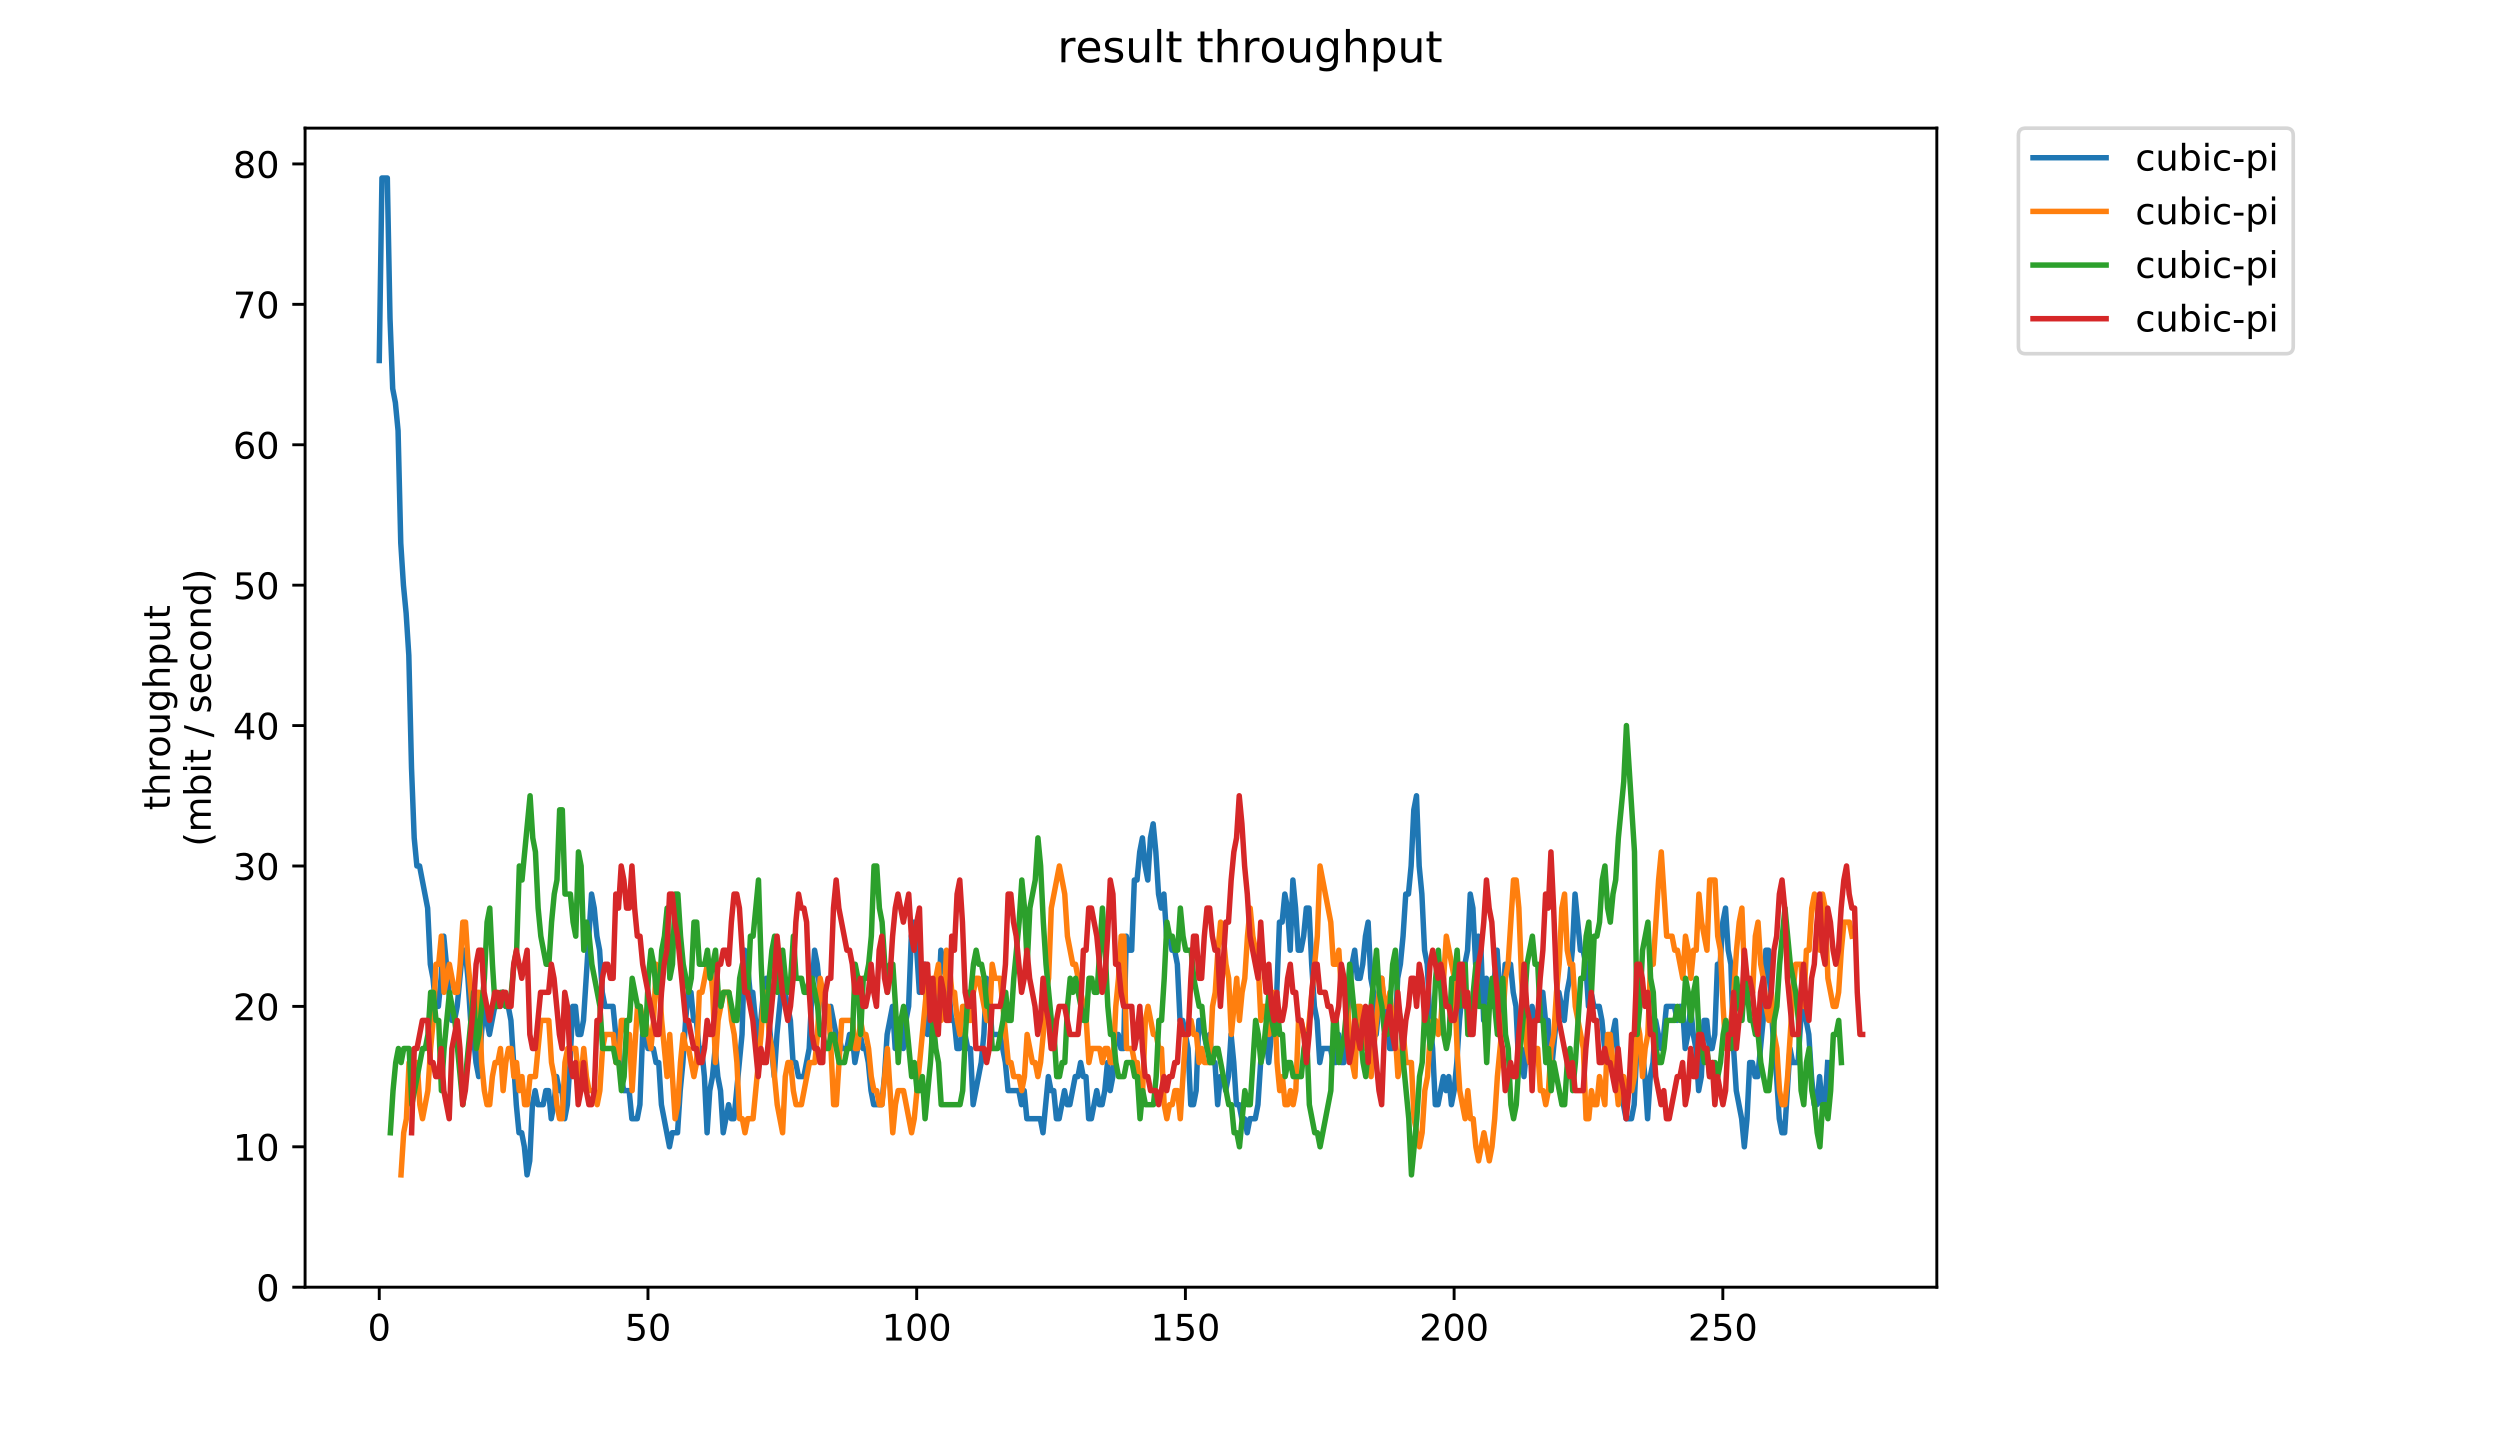 <?xml version="1.0" encoding="utf-8" standalone="no"?>
<!DOCTYPE svg PUBLIC "-//W3C//DTD SVG 1.1//EN"
  "http://www.w3.org/Graphics/SVG/1.1/DTD/svg11.dtd">
<!-- Created with matplotlib (https://matplotlib.org/) -->
<svg height="396pt" version="1.1" viewBox="0 0 684 396" width="684pt" xmlns="http://www.w3.org/2000/svg" xmlns:xlink="http://www.w3.org/1999/xlink">
 <defs>
  <style type="text/css">
*{stroke-linecap:butt;stroke-linejoin:round;}
  </style>
 </defs>
 <g id="figure_1">
  <g id="patch_1">
   <path d="M 0 396 
L 684 396 
L 684 0 
L 0 0 
z
" style="fill:#ffffff;"/>
  </g>
  <g id="axes_1">
   <g id="patch_2">
    <path d="M 83.472 352.174 
L 529.913 352.174 
L 529.913 35.062 
L 83.472 35.062 
z
" style="fill:#ffffff;"/>
   </g>
   <g id="matplotlib.axis_1">
    <g id="xtick_1">
     <g id="line2d_1">
      <defs>
       <path d="M 0 0 
L 0 3.5 
" id="mbe1bf95f47" style="stroke:#000000;stroke-width:0.8;"/>
      </defs>
      <g>
       <use style="stroke:#000000;stroke-width:0.8;" x="103.765" xlink:href="#mbe1bf95f47" y="352.174"/>
      </g>
     </g>
     <g id="text_1">
      <!-- 0 -->
      <defs>
       <path d="M 31.781 66.406 
Q 24.172 66.406 20.328 58.906 
Q 16.5 51.422 16.5 36.375 
Q 16.5 21.391 20.328 13.891 
Q 24.172 6.391 31.781 6.391 
Q 39.453 6.391 43.281 13.891 
Q 47.125 21.391 47.125 36.375 
Q 47.125 51.422 43.281 58.906 
Q 39.453 66.406 31.781 66.406 
z
M 31.781 74.219 
Q 44.047 74.219 50.516 64.516 
Q 56.984 54.828 56.984 36.375 
Q 56.984 17.969 50.516 8.266 
Q 44.047 -1.422 31.781 -1.422 
Q 19.531 -1.422 13.062 8.266 
Q 6.594 17.969 6.594 36.375 
Q 6.594 54.828 13.062 64.516 
Q 19.531 74.219 31.781 74.219 
z
" id="DejaVuSans-48"/>
      </defs>
      <g transform="translate(100.584 366.773)scale(0.1 -0.1)">
       <use xlink:href="#DejaVuSans-48"/>
      </g>
     </g>
    </g>
    <g id="xtick_2">
     <g id="line2d_2">
      <g>
       <use style="stroke:#000000;stroke-width:0.8;" x="177.285" xlink:href="#mbe1bf95f47" y="352.174"/>
      </g>
     </g>
     <g id="text_2">
      <!-- 50 -->
      <defs>
       <path d="M 10.797 72.906 
L 49.516 72.906 
L 49.516 64.594 
L 19.828 64.594 
L 19.828 46.734 
Q 21.969 47.469 24.109 47.828 
Q 26.266 48.188 28.422 48.188 
Q 40.625 48.188 47.75 41.5 
Q 54.891 34.812 54.891 23.391 
Q 54.891 11.625 47.562 5.094 
Q 40.234 -1.422 26.906 -1.422 
Q 22.312 -1.422 17.547 -0.641 
Q 12.797 0.141 7.719 1.703 
L 7.719 11.625 
Q 12.109 9.234 16.797 8.062 
Q 21.484 6.891 26.703 6.891 
Q 35.156 6.891 40.078 11.328 
Q 45.016 15.766 45.016 23.391 
Q 45.016 31 40.078 35.438 
Q 35.156 39.891 26.703 39.891 
Q 22.75 39.891 18.812 39.016 
Q 14.891 38.141 10.797 36.281 
z
" id="DejaVuSans-53"/>
      </defs>
      <g transform="translate(170.923 366.773)scale(0.1 -0.1)">
       <use xlink:href="#DejaVuSans-53"/>
       <use x="63.623" xlink:href="#DejaVuSans-48"/>
      </g>
     </g>
    </g>
    <g id="xtick_3">
     <g id="line2d_3">
      <g>
       <use style="stroke:#000000;stroke-width:0.8;" x="250.806" xlink:href="#mbe1bf95f47" y="352.174"/>
      </g>
     </g>
     <g id="text_3">
      <!-- 100 -->
      <defs>
       <path d="M 12.406 8.297 
L 28.516 8.297 
L 28.516 63.922 
L 10.984 60.406 
L 10.984 69.391 
L 28.422 72.906 
L 38.281 72.906 
L 38.281 8.297 
L 54.391 8.297 
L 54.391 0 
L 12.406 0 
z
" id="DejaVuSans-49"/>
      </defs>
      <g transform="translate(241.262 366.773)scale(0.1 -0.1)">
       <use xlink:href="#DejaVuSans-49"/>
       <use x="63.623" xlink:href="#DejaVuSans-48"/>
       <use x="127.246" xlink:href="#DejaVuSans-48"/>
      </g>
     </g>
    </g>
    <g id="xtick_4">
     <g id="line2d_4">
      <g>
       <use style="stroke:#000000;stroke-width:0.8;" x="324.326" xlink:href="#mbe1bf95f47" y="352.174"/>
      </g>
     </g>
     <g id="text_4">
      <!-- 150 -->
      <g transform="translate(314.782 366.773)scale(0.1 -0.1)">
       <use xlink:href="#DejaVuSans-49"/>
       <use x="63.623" xlink:href="#DejaVuSans-53"/>
       <use x="127.246" xlink:href="#DejaVuSans-48"/>
      </g>
     </g>
    </g>
    <g id="xtick_5">
     <g id="line2d_5">
      <g>
       <use style="stroke:#000000;stroke-width:0.8;" x="397.846" xlink:href="#mbe1bf95f47" y="352.174"/>
      </g>
     </g>
     <g id="text_5">
      <!-- 200 -->
      <defs>
       <path d="M 19.188 8.297 
L 53.609 8.297 
L 53.609 0 
L 7.328 0 
L 7.328 8.297 
Q 12.938 14.109 22.625 23.891 
Q 32.328 33.688 34.812 36.531 
Q 39.547 41.844 41.422 45.531 
Q 43.312 49.219 43.312 52.781 
Q 43.312 58.594 39.234 62.25 
Q 35.156 65.922 28.609 65.922 
Q 23.969 65.922 18.812 64.312 
Q 13.672 62.703 7.812 59.422 
L 7.812 69.391 
Q 13.766 71.781 18.938 73 
Q 24.125 74.219 28.422 74.219 
Q 39.75 74.219 46.484 68.547 
Q 53.219 62.891 53.219 53.422 
Q 53.219 48.922 51.531 44.891 
Q 49.859 40.875 45.406 35.406 
Q 44.188 33.984 37.641 27.219 
Q 31.109 20.453 19.188 8.297 
z
" id="DejaVuSans-50"/>
      </defs>
      <g transform="translate(388.302 366.773)scale(0.1 -0.1)">
       <use xlink:href="#DejaVuSans-50"/>
       <use x="63.623" xlink:href="#DejaVuSans-48"/>
       <use x="127.246" xlink:href="#DejaVuSans-48"/>
      </g>
     </g>
    </g>
    <g id="xtick_6">
     <g id="line2d_6">
      <g>
       <use style="stroke:#000000;stroke-width:0.8;" x="471.366" xlink:href="#mbe1bf95f47" y="352.174"/>
      </g>
     </g>
     <g id="text_6">
      <!-- 250 -->
      <g transform="translate(461.822 366.773)scale(0.1 -0.1)">
       <use xlink:href="#DejaVuSans-50"/>
       <use x="63.623" xlink:href="#DejaVuSans-53"/>
       <use x="127.246" xlink:href="#DejaVuSans-48"/>
      </g>
     </g>
    </g>
   </g>
   <g id="matplotlib.axis_2">
    <g id="ytick_1">
     <g id="line2d_7">
      <defs>
       <path d="M 0 0 
L -3.5 0 
" id="m31a131122e" style="stroke:#000000;stroke-width:0.8;"/>
      </defs>
      <g>
       <use style="stroke:#000000;stroke-width:0.8;" x="83.472" xlink:href="#m31a131122e" y="352.174"/>
      </g>
     </g>
     <g id="text_7">
      <!-- 0 -->
      <g transform="translate(70.11 355.973)scale(0.1 -0.1)">
       <use xlink:href="#DejaVuSans-48"/>
      </g>
     </g>
    </g>
    <g id="ytick_2">
     <g id="line2d_8">
      <g>
       <use style="stroke:#000000;stroke-width:0.8;" x="83.472" xlink:href="#m31a131122e" y="313.76"/>
      </g>
     </g>
     <g id="text_8">
      <!-- 10 -->
      <g transform="translate(63.747 317.559)scale(0.1 -0.1)">
       <use xlink:href="#DejaVuSans-49"/>
       <use x="63.623" xlink:href="#DejaVuSans-48"/>
      </g>
     </g>
    </g>
    <g id="ytick_3">
     <g id="line2d_9">
      <g>
       <use style="stroke:#000000;stroke-width:0.8;" x="83.472" xlink:href="#m31a131122e" y="275.345"/>
      </g>
     </g>
     <g id="text_9">
      <!-- 20 -->
      <g transform="translate(63.747 279.144)scale(0.1 -0.1)">
       <use xlink:href="#DejaVuSans-50"/>
       <use x="63.623" xlink:href="#DejaVuSans-48"/>
      </g>
     </g>
    </g>
    <g id="ytick_4">
     <g id="line2d_10">
      <g>
       <use style="stroke:#000000;stroke-width:0.8;" x="83.472" xlink:href="#m31a131122e" y="236.931"/>
      </g>
     </g>
     <g id="text_10">
      <!-- 30 -->
      <defs>
       <path d="M 40.578 39.312 
Q 47.656 37.797 51.625 33 
Q 55.609 28.219 55.609 21.188 
Q 55.609 10.406 48.188 4.484 
Q 40.766 -1.422 27.094 -1.422 
Q 22.516 -1.422 17.656 -0.516 
Q 12.797 0.391 7.625 2.203 
L 7.625 11.719 
Q 11.719 9.328 16.594 8.109 
Q 21.484 6.891 26.812 6.891 
Q 36.078 6.891 40.938 10.547 
Q 45.797 14.203 45.797 21.188 
Q 45.797 27.641 41.281 31.266 
Q 36.766 34.906 28.719 34.906 
L 20.219 34.906 
L 20.219 43.016 
L 29.109 43.016 
Q 36.375 43.016 40.234 45.922 
Q 44.094 48.828 44.094 54.297 
Q 44.094 59.906 40.109 62.906 
Q 36.141 65.922 28.719 65.922 
Q 24.656 65.922 20.016 65.031 
Q 15.375 64.156 9.812 62.312 
L 9.812 71.094 
Q 15.438 72.656 20.344 73.438 
Q 25.25 74.219 29.594 74.219 
Q 40.828 74.219 47.359 69.109 
Q 53.906 64.016 53.906 55.328 
Q 53.906 49.266 50.438 45.094 
Q 46.969 40.922 40.578 39.312 
z
" id="DejaVuSans-51"/>
      </defs>
      <g transform="translate(63.747 240.73)scale(0.1 -0.1)">
       <use xlink:href="#DejaVuSans-51"/>
       <use x="63.623" xlink:href="#DejaVuSans-48"/>
      </g>
     </g>
    </g>
    <g id="ytick_5">
     <g id="line2d_11">
      <g>
       <use style="stroke:#000000;stroke-width:0.8;" x="83.472" xlink:href="#m31a131122e" y="198.516"/>
      </g>
     </g>
     <g id="text_11">
      <!-- 40 -->
      <defs>
       <path d="M 37.797 64.312 
L 12.891 25.391 
L 37.797 25.391 
z
M 35.203 72.906 
L 47.609 72.906 
L 47.609 25.391 
L 58.016 25.391 
L 58.016 17.188 
L 47.609 17.188 
L 47.609 0 
L 37.797 0 
L 37.797 17.188 
L 4.891 17.188 
L 4.891 26.703 
z
" id="DejaVuSans-52"/>
      </defs>
      <g transform="translate(63.747 202.315)scale(0.1 -0.1)">
       <use xlink:href="#DejaVuSans-52"/>
       <use x="63.623" xlink:href="#DejaVuSans-48"/>
      </g>
     </g>
    </g>
    <g id="ytick_6">
     <g id="line2d_12">
      <g>
       <use style="stroke:#000000;stroke-width:0.8;" x="83.472" xlink:href="#m31a131122e" y="160.102"/>
      </g>
     </g>
     <g id="text_12">
      <!-- 50 -->
      <g transform="translate(63.747 163.901)scale(0.1 -0.1)">
       <use xlink:href="#DejaVuSans-53"/>
       <use x="63.623" xlink:href="#DejaVuSans-48"/>
      </g>
     </g>
    </g>
    <g id="ytick_7">
     <g id="line2d_13">
      <g>
       <use style="stroke:#000000;stroke-width:0.8;" x="83.472" xlink:href="#m31a131122e" y="121.687"/>
      </g>
     </g>
     <g id="text_13">
      <!-- 60 -->
      <defs>
       <path d="M 33.016 40.375 
Q 26.375 40.375 22.484 35.828 
Q 18.609 31.297 18.609 23.391 
Q 18.609 15.531 22.484 10.953 
Q 26.375 6.391 33.016 6.391 
Q 39.656 6.391 43.531 10.953 
Q 47.406 15.531 47.406 23.391 
Q 47.406 31.297 43.531 35.828 
Q 39.656 40.375 33.016 40.375 
z
M 52.594 71.297 
L 52.594 62.312 
Q 48.875 64.062 45.094 64.984 
Q 41.312 65.922 37.594 65.922 
Q 27.828 65.922 22.672 59.328 
Q 17.531 52.734 16.797 39.406 
Q 19.672 43.656 24.016 45.922 
Q 28.375 48.188 33.594 48.188 
Q 44.578 48.188 50.953 41.516 
Q 57.328 34.859 57.328 23.391 
Q 57.328 12.156 50.688 5.359 
Q 44.047 -1.422 33.016 -1.422 
Q 20.359 -1.422 13.672 8.266 
Q 6.984 17.969 6.984 36.375 
Q 6.984 53.656 15.188 63.938 
Q 23.391 74.219 37.203 74.219 
Q 40.922 74.219 44.703 73.484 
Q 48.484 72.75 52.594 71.297 
z
" id="DejaVuSans-54"/>
      </defs>
      <g transform="translate(63.747 125.486)scale(0.1 -0.1)">
       <use xlink:href="#DejaVuSans-54"/>
       <use x="63.623" xlink:href="#DejaVuSans-48"/>
      </g>
     </g>
    </g>
    <g id="ytick_8">
     <g id="line2d_14">
      <g>
       <use style="stroke:#000000;stroke-width:0.8;" x="83.472" xlink:href="#m31a131122e" y="83.273"/>
      </g>
     </g>
     <g id="text_14">
      <!-- 70 -->
      <defs>
       <path d="M 8.203 72.906 
L 55.078 72.906 
L 55.078 68.703 
L 28.609 0 
L 18.312 0 
L 43.219 64.594 
L 8.203 64.594 
z
" id="DejaVuSans-55"/>
      </defs>
      <g transform="translate(63.747 87.072)scale(0.1 -0.1)">
       <use xlink:href="#DejaVuSans-55"/>
       <use x="63.623" xlink:href="#DejaVuSans-48"/>
      </g>
     </g>
    </g>
    <g id="ytick_9">
     <g id="line2d_15">
      <g>
       <use style="stroke:#000000;stroke-width:0.8;" x="83.472" xlink:href="#m31a131122e" y="44.858"/>
      </g>
     </g>
     <g id="text_15">
      <!-- 80 -->
      <defs>
       <path d="M 31.781 34.625 
Q 24.75 34.625 20.719 30.859 
Q 16.703 27.094 16.703 20.516 
Q 16.703 13.922 20.719 10.156 
Q 24.75 6.391 31.781 6.391 
Q 38.812 6.391 42.859 10.172 
Q 46.922 13.969 46.922 20.516 
Q 46.922 27.094 42.891 30.859 
Q 38.875 34.625 31.781 34.625 
z
M 21.922 38.812 
Q 15.578 40.375 12.031 44.719 
Q 8.5 49.078 8.5 55.328 
Q 8.5 64.062 14.719 69.141 
Q 20.953 74.219 31.781 74.219 
Q 42.672 74.219 48.875 69.141 
Q 55.078 64.062 55.078 55.328 
Q 55.078 49.078 51.531 44.719 
Q 48 40.375 41.703 38.812 
Q 48.828 37.156 52.797 32.312 
Q 56.781 27.484 56.781 20.516 
Q 56.781 9.906 50.312 4.234 
Q 43.844 -1.422 31.781 -1.422 
Q 19.734 -1.422 13.25 4.234 
Q 6.781 9.906 6.781 20.516 
Q 6.781 27.484 10.781 32.312 
Q 14.797 37.156 21.922 38.812 
z
M 18.312 54.391 
Q 18.312 48.734 21.844 45.562 
Q 25.391 42.391 31.781 42.391 
Q 38.141 42.391 41.719 45.562 
Q 45.312 48.734 45.312 54.391 
Q 45.312 60.062 41.719 63.234 
Q 38.141 66.406 31.781 66.406 
Q 25.391 66.406 21.844 63.234 
Q 18.312 60.062 18.312 54.391 
z
" id="DejaVuSans-56"/>
      </defs>
      <g transform="translate(63.747 48.657)scale(0.1 -0.1)">
       <use xlink:href="#DejaVuSans-56"/>
       <use x="63.623" xlink:href="#DejaVuSans-48"/>
      </g>
     </g>
    </g>
    <g id="text_16">
     <!-- throughput -->
     <defs>
      <path d="M 18.312 70.219 
L 18.312 54.688 
L 36.812 54.688 
L 36.812 47.703 
L 18.312 47.703 
L 18.312 18.016 
Q 18.312 11.328 20.141 9.422 
Q 21.969 7.516 27.594 7.516 
L 36.812 7.516 
L 36.812 0 
L 27.594 0 
Q 17.188 0 13.234 3.875 
Q 9.281 7.766 9.281 18.016 
L 9.281 47.703 
L 2.688 47.703 
L 2.688 54.688 
L 9.281 54.688 
L 9.281 70.219 
z
" id="DejaVuSans-116"/>
      <path d="M 54.891 33.016 
L 54.891 0 
L 45.906 0 
L 45.906 32.719 
Q 45.906 40.484 42.875 44.328 
Q 39.844 48.188 33.797 48.188 
Q 26.516 48.188 22.312 43.547 
Q 18.109 38.922 18.109 30.906 
L 18.109 0 
L 9.078 0 
L 9.078 75.984 
L 18.109 75.984 
L 18.109 46.188 
Q 21.344 51.125 25.703 53.562 
Q 30.078 56 35.797 56 
Q 45.219 56 50.047 50.172 
Q 54.891 44.344 54.891 33.016 
z
" id="DejaVuSans-104"/>
      <path d="M 41.109 46.297 
Q 39.594 47.172 37.812 47.578 
Q 36.031 48 33.891 48 
Q 26.266 48 22.188 43.047 
Q 18.109 38.094 18.109 28.812 
L 18.109 0 
L 9.078 0 
L 9.078 54.688 
L 18.109 54.688 
L 18.109 46.188 
Q 20.953 51.172 25.484 53.578 
Q 30.031 56 36.531 56 
Q 37.453 56 38.578 55.875 
Q 39.703 55.766 41.062 55.516 
z
" id="DejaVuSans-114"/>
      <path d="M 30.609 48.391 
Q 23.391 48.391 19.188 42.75 
Q 14.984 37.109 14.984 27.297 
Q 14.984 17.484 19.156 11.844 
Q 23.344 6.203 30.609 6.203 
Q 37.797 6.203 41.984 11.859 
Q 46.188 17.531 46.188 27.297 
Q 46.188 37.016 41.984 42.703 
Q 37.797 48.391 30.609 48.391 
z
M 30.609 56 
Q 42.328 56 49.016 48.375 
Q 55.719 40.766 55.719 27.297 
Q 55.719 13.875 49.016 6.219 
Q 42.328 -1.422 30.609 -1.422 
Q 18.844 -1.422 12.172 6.219 
Q 5.516 13.875 5.516 27.297 
Q 5.516 40.766 12.172 48.375 
Q 18.844 56 30.609 56 
z
" id="DejaVuSans-111"/>
      <path d="M 8.5 21.578 
L 8.5 54.688 
L 17.484 54.688 
L 17.484 21.922 
Q 17.484 14.156 20.5 10.266 
Q 23.531 6.391 29.594 6.391 
Q 36.859 6.391 41.078 11.031 
Q 45.312 15.672 45.312 23.688 
L 45.312 54.688 
L 54.297 54.688 
L 54.297 0 
L 45.312 0 
L 45.312 8.406 
Q 42.047 3.422 37.719 1 
Q 33.406 -1.422 27.688 -1.422 
Q 18.266 -1.422 13.375 4.438 
Q 8.5 10.297 8.5 21.578 
z
M 31.109 56 
z
" id="DejaVuSans-117"/>
      <path d="M 45.406 27.984 
Q 45.406 37.75 41.375 43.109 
Q 37.359 48.484 30.078 48.484 
Q 22.859 48.484 18.828 43.109 
Q 14.797 37.75 14.797 27.984 
Q 14.797 18.266 18.828 12.891 
Q 22.859 7.516 30.078 7.516 
Q 37.359 7.516 41.375 12.891 
Q 45.406 18.266 45.406 27.984 
z
M 54.391 6.781 
Q 54.391 -7.172 48.188 -13.984 
Q 42 -20.797 29.203 -20.797 
Q 24.469 -20.797 20.266 -20.094 
Q 16.062 -19.391 12.109 -17.922 
L 12.109 -9.188 
Q 16.062 -11.328 19.922 -12.344 
Q 23.781 -13.375 27.781 -13.375 
Q 36.625 -13.375 41.016 -8.766 
Q 45.406 -4.156 45.406 5.172 
L 45.406 9.625 
Q 42.625 4.781 38.281 2.391 
Q 33.938 0 27.875 0 
Q 17.828 0 11.672 7.656 
Q 5.516 15.328 5.516 27.984 
Q 5.516 40.672 11.672 48.328 
Q 17.828 56 27.875 56 
Q 33.938 56 38.281 53.609 
Q 42.625 51.219 45.406 46.391 
L 45.406 54.688 
L 54.391 54.688 
z
" id="DejaVuSans-103"/>
      <path d="M 18.109 8.203 
L 18.109 -20.797 
L 9.078 -20.797 
L 9.078 54.688 
L 18.109 54.688 
L 18.109 46.391 
Q 20.953 51.266 25.266 53.625 
Q 29.594 56 35.594 56 
Q 45.562 56 51.781 48.094 
Q 58.016 40.188 58.016 27.297 
Q 58.016 14.406 51.781 6.484 
Q 45.562 -1.422 35.594 -1.422 
Q 29.594 -1.422 25.266 0.953 
Q 20.953 3.328 18.109 8.203 
z
M 48.688 27.297 
Q 48.688 37.203 44.609 42.844 
Q 40.531 48.484 33.406 48.484 
Q 26.266 48.484 22.188 42.844 
Q 18.109 37.203 18.109 27.297 
Q 18.109 17.391 22.188 11.75 
Q 26.266 6.109 33.406 6.109 
Q 40.531 6.109 44.609 11.75 
Q 48.688 17.391 48.688 27.297 
z
" id="DejaVuSans-112"/>
     </defs>
     <g transform="translate(46.47 221.675)rotate(-90)scale(0.1 -0.1)">
      <use xlink:href="#DejaVuSans-116"/>
      <use x="39.209" xlink:href="#DejaVuSans-104"/>
      <use x="102.588" xlink:href="#DejaVuSans-114"/>
      <use x="143.67" xlink:href="#DejaVuSans-111"/>
      <use x="204.852" xlink:href="#DejaVuSans-117"/>
      <use x="268.23" xlink:href="#DejaVuSans-103"/>
      <use x="331.707" xlink:href="#DejaVuSans-104"/>
      <use x="395.086" xlink:href="#DejaVuSans-112"/>
      <use x="458.562" xlink:href="#DejaVuSans-117"/>
      <use x="521.941" xlink:href="#DejaVuSans-116"/>
     </g>
     <!-- (mbit / second) -->
     <defs>
      <path d="M 31 75.875 
Q 24.469 64.656 21.281 53.656 
Q 18.109 42.672 18.109 31.391 
Q 18.109 20.125 21.312 9.062 
Q 24.516 -2 31 -13.188 
L 23.188 -13.188 
Q 15.875 -1.703 12.234 9.375 
Q 8.594 20.453 8.594 31.391 
Q 8.594 42.281 12.203 53.312 
Q 15.828 64.359 23.188 75.875 
z
" id="DejaVuSans-40"/>
      <path d="M 52 44.188 
Q 55.375 50.25 60.062 53.125 
Q 64.75 56 71.094 56 
Q 79.641 56 84.281 50.016 
Q 88.922 44.047 88.922 33.016 
L 88.922 0 
L 79.891 0 
L 79.891 32.719 
Q 79.891 40.578 77.094 44.375 
Q 74.312 48.188 68.609 48.188 
Q 61.625 48.188 57.562 43.547 
Q 53.516 38.922 53.516 30.906 
L 53.516 0 
L 44.484 0 
L 44.484 32.719 
Q 44.484 40.625 41.703 44.406 
Q 38.922 48.188 33.109 48.188 
Q 26.219 48.188 22.156 43.531 
Q 18.109 38.875 18.109 30.906 
L 18.109 0 
L 9.078 0 
L 9.078 54.688 
L 18.109 54.688 
L 18.109 46.188 
Q 21.188 51.219 25.484 53.609 
Q 29.781 56 35.688 56 
Q 41.656 56 45.828 52.969 
Q 50 49.953 52 44.188 
z
" id="DejaVuSans-109"/>
      <path d="M 48.688 27.297 
Q 48.688 37.203 44.609 42.844 
Q 40.531 48.484 33.406 48.484 
Q 26.266 48.484 22.188 42.844 
Q 18.109 37.203 18.109 27.297 
Q 18.109 17.391 22.188 11.75 
Q 26.266 6.109 33.406 6.109 
Q 40.531 6.109 44.609 11.75 
Q 48.688 17.391 48.688 27.297 
z
M 18.109 46.391 
Q 20.953 51.266 25.266 53.625 
Q 29.594 56 35.594 56 
Q 45.562 56 51.781 48.094 
Q 58.016 40.188 58.016 27.297 
Q 58.016 14.406 51.781 6.484 
Q 45.562 -1.422 35.594 -1.422 
Q 29.594 -1.422 25.266 0.953 
Q 20.953 3.328 18.109 8.203 
L 18.109 0 
L 9.078 0 
L 9.078 75.984 
L 18.109 75.984 
z
" id="DejaVuSans-98"/>
      <path d="M 9.422 54.688 
L 18.406 54.688 
L 18.406 0 
L 9.422 0 
z
M 9.422 75.984 
L 18.406 75.984 
L 18.406 64.594 
L 9.422 64.594 
z
" id="DejaVuSans-105"/>
      <path id="DejaVuSans-32"/>
      <path d="M 25.391 72.906 
L 33.688 72.906 
L 8.297 -9.281 
L 0 -9.281 
z
" id="DejaVuSans-47"/>
      <path d="M 44.281 53.078 
L 44.281 44.578 
Q 40.484 46.531 36.375 47.5 
Q 32.281 48.484 27.875 48.484 
Q 21.188 48.484 17.844 46.438 
Q 14.5 44.391 14.5 40.281 
Q 14.5 37.156 16.891 35.375 
Q 19.281 33.594 26.516 31.984 
L 29.594 31.297 
Q 39.156 29.25 43.188 25.516 
Q 47.219 21.781 47.219 15.094 
Q 47.219 7.469 41.188 3.016 
Q 35.156 -1.422 24.609 -1.422 
Q 20.219 -1.422 15.453 -0.562 
Q 10.688 0.297 5.422 2 
L 5.422 11.281 
Q 10.406 8.688 15.234 7.391 
Q 20.062 6.109 24.812 6.109 
Q 31.156 6.109 34.562 8.281 
Q 37.984 10.453 37.984 14.406 
Q 37.984 18.062 35.516 20.016 
Q 33.062 21.969 24.703 23.781 
L 21.578 24.516 
Q 13.234 26.266 9.516 29.906 
Q 5.812 33.547 5.812 39.891 
Q 5.812 47.609 11.281 51.797 
Q 16.75 56 26.812 56 
Q 31.781 56 36.172 55.266 
Q 40.578 54.547 44.281 53.078 
z
" id="DejaVuSans-115"/>
      <path d="M 56.203 29.594 
L 56.203 25.203 
L 14.891 25.203 
Q 15.484 15.922 20.484 11.062 
Q 25.484 6.203 34.422 6.203 
Q 39.594 6.203 44.453 7.469 
Q 49.312 8.734 54.109 11.281 
L 54.109 2.781 
Q 49.266 0.734 44.188 -0.344 
Q 39.109 -1.422 33.891 -1.422 
Q 20.797 -1.422 13.156 6.188 
Q 5.516 13.812 5.516 26.812 
Q 5.516 40.234 12.766 48.109 
Q 20.016 56 32.328 56 
Q 43.359 56 49.781 48.891 
Q 56.203 41.797 56.203 29.594 
z
M 47.219 32.234 
Q 47.125 39.594 43.094 43.984 
Q 39.062 48.391 32.422 48.391 
Q 24.906 48.391 20.391 44.141 
Q 15.875 39.891 15.188 32.172 
z
" id="DejaVuSans-101"/>
      <path d="M 48.781 52.594 
L 48.781 44.188 
Q 44.969 46.297 41.141 47.344 
Q 37.312 48.391 33.406 48.391 
Q 24.656 48.391 19.812 42.844 
Q 14.984 37.312 14.984 27.297 
Q 14.984 17.281 19.812 11.734 
Q 24.656 6.203 33.406 6.203 
Q 37.312 6.203 41.141 7.25 
Q 44.969 8.297 48.781 10.406 
L 48.781 2.094 
Q 45.016 0.344 40.984 -0.531 
Q 36.969 -1.422 32.422 -1.422 
Q 20.062 -1.422 12.781 6.344 
Q 5.516 14.109 5.516 27.297 
Q 5.516 40.672 12.859 48.328 
Q 20.219 56 33.016 56 
Q 37.156 56 41.109 55.141 
Q 45.062 54.297 48.781 52.594 
z
" id="DejaVuSans-99"/>
      <path d="M 54.891 33.016 
L 54.891 0 
L 45.906 0 
L 45.906 32.719 
Q 45.906 40.484 42.875 44.328 
Q 39.844 48.188 33.797 48.188 
Q 26.516 48.188 22.312 43.547 
Q 18.109 38.922 18.109 30.906 
L 18.109 0 
L 9.078 0 
L 9.078 54.688 
L 18.109 54.688 
L 18.109 46.188 
Q 21.344 51.125 25.703 53.562 
Q 30.078 56 35.797 56 
Q 45.219 56 50.047 50.172 
Q 54.891 44.344 54.891 33.016 
z
" id="DejaVuSans-110"/>
      <path d="M 45.406 46.391 
L 45.406 75.984 
L 54.391 75.984 
L 54.391 0 
L 45.406 0 
L 45.406 8.203 
Q 42.578 3.328 38.25 0.953 
Q 33.938 -1.422 27.875 -1.422 
Q 17.969 -1.422 11.734 6.484 
Q 5.516 14.406 5.516 27.297 
Q 5.516 40.188 11.734 48.094 
Q 17.969 56 27.875 56 
Q 33.938 56 38.25 53.625 
Q 42.578 51.266 45.406 46.391 
z
M 14.797 27.297 
Q 14.797 17.391 18.875 11.75 
Q 22.953 6.109 30.078 6.109 
Q 37.203 6.109 41.297 11.75 
Q 45.406 17.391 45.406 27.297 
Q 45.406 37.203 41.297 42.844 
Q 37.203 48.484 30.078 48.484 
Q 22.953 48.484 18.875 42.844 
Q 14.797 37.203 14.797 27.297 
z
" id="DejaVuSans-100"/>
      <path d="M 8.016 75.875 
L 15.828 75.875 
Q 23.141 64.359 26.781 53.312 
Q 30.422 42.281 30.422 31.391 
Q 30.422 20.453 26.781 9.375 
Q 23.141 -1.703 15.828 -13.188 
L 8.016 -13.188 
Q 14.5 -2 17.703 9.062 
Q 20.906 20.125 20.906 31.391 
Q 20.906 42.672 17.703 53.656 
Q 14.5 64.656 8.016 75.875 
z
" id="DejaVuSans-41"/>
     </defs>
     <g transform="translate(57.668 231.609)rotate(-90)scale(0.1 -0.1)">
      <use xlink:href="#DejaVuSans-40"/>
      <use x="39.014" xlink:href="#DejaVuSans-109"/>
      <use x="136.426" xlink:href="#DejaVuSans-98"/>
      <use x="199.902" xlink:href="#DejaVuSans-105"/>
      <use x="227.686" xlink:href="#DejaVuSans-116"/>
      <use x="266.895" xlink:href="#DejaVuSans-32"/>
      <use x="298.682" xlink:href="#DejaVuSans-47"/>
      <use x="332.373" xlink:href="#DejaVuSans-32"/>
      <use x="364.16" xlink:href="#DejaVuSans-115"/>
      <use x="416.26" xlink:href="#DejaVuSans-101"/>
      <use x="477.783" xlink:href="#DejaVuSans-99"/>
      <use x="532.764" xlink:href="#DejaVuSans-111"/>
      <use x="593.945" xlink:href="#DejaVuSans-110"/>
      <use x="657.324" xlink:href="#DejaVuSans-100"/>
      <use x="720.801" xlink:href="#DejaVuSans-41"/>
     </g>
    </g>
   </g>
   <g id="line2d_16">
    <path clip-path="url(#p8fd6fe335f)" d="M 103.765 98.638 
L 104.5 48.7 
L 105.971 48.7 
L 106.706 87.114 
L 107.441 106.321 
L 108.176 110.163 
L 108.912 117.846 
L 109.647 148.577 
L 110.382 160.102 
L 111.117 167.785 
L 111.852 179.309 
L 112.588 210.041 
L 113.323 229.248 
L 114.058 236.931 
L 114.793 236.931 
L 116.999 248.455 
L 117.734 263.821 
L 118.469 267.662 
L 119.204 275.345 
L 119.94 275.345 
L 120.675 267.662 
L 121.41 256.138 
L 123.616 279.187 
L 124.351 279.187 
L 125.086 275.345 
L 126.556 259.979 
L 127.292 259.979 
L 128.027 267.662 
L 128.762 279.187 
L 129.497 283.028 
L 130.232 290.711 
L 130.968 294.552 
L 131.703 283.028 
L 132.438 275.345 
L 133.908 283.028 
L 135.379 275.345 
L 136.849 275.345 
L 137.584 271.504 
L 138.32 275.345 
L 139.055 275.345 
L 139.79 279.187 
L 141.26 302.235 
L 141.996 309.918 
L 142.731 309.918 
L 143.466 313.76 
L 144.201 321.443 
L 144.936 317.601 
L 145.672 302.235 
L 146.407 298.394 
L 147.142 302.235 
L 148.612 302.235 
L 149.348 298.394 
L 150.083 298.394 
L 150.818 306.077 
L 151.553 302.235 
L 152.288 294.552 
L 153.024 298.394 
L 153.759 298.394 
L 154.494 306.077 
L 155.229 302.235 
L 155.964 290.711 
L 156.7 275.345 
L 157.435 275.345 
L 158.17 283.028 
L 158.905 283.028 
L 159.64 279.187 
L 161.846 244.614 
L 162.581 248.455 
L 163.316 256.138 
L 164.052 259.979 
L 164.787 271.504 
L 165.522 275.345 
L 167.728 275.345 
L 168.463 283.028 
L 169.198 283.028 
L 169.933 294.552 
L 170.668 298.394 
L 172.139 298.394 
L 172.874 306.077 
L 174.345 306.077 
L 175.08 302.235 
L 175.815 283.028 
L 176.55 283.028 
L 177.285 286.87 
L 178.756 286.87 
L 179.491 290.711 
L 180.226 290.711 
L 180.961 302.235 
L 183.167 313.76 
L 183.902 309.918 
L 185.373 309.918 
L 186.108 298.394 
L 186.843 290.711 
L 187.578 279.187 
L 188.313 271.504 
L 189.049 271.504 
L 189.784 279.187 
L 190.519 279.187 
L 191.254 286.87 
L 191.989 286.87 
L 192.725 294.552 
L 193.46 309.918 
L 194.195 298.394 
L 194.93 294.552 
L 195.665 286.87 
L 196.401 294.552 
L 197.136 298.394 
L 197.871 309.918 
L 199.341 302.235 
L 200.077 306.077 
L 200.812 306.077 
L 203.017 283.028 
L 203.753 259.979 
L 204.488 263.821 
L 205.223 271.504 
L 205.958 271.504 
L 207.429 286.87 
L 208.899 271.504 
L 209.634 267.662 
L 210.369 279.187 
L 211.84 294.552 
L 212.575 283.028 
L 214.045 267.662 
L 216.251 279.187 
L 216.986 290.711 
L 217.721 290.711 
L 218.457 294.552 
L 219.927 294.552 
L 221.397 286.87 
L 222.133 271.504 
L 222.868 259.979 
L 223.603 263.821 
L 224.338 271.504 
L 225.073 271.504 
L 225.809 279.187 
L 226.544 279.187 
L 227.279 275.345 
L 228.749 283.028 
L 229.485 283.028 
L 230.22 286.87 
L 231.69 286.87 
L 232.425 283.028 
L 233.161 283.028 
L 233.896 290.711 
L 235.366 283.028 
L 236.101 286.87 
L 236.837 286.87 
L 237.572 290.711 
L 238.307 298.394 
L 239.042 302.235 
L 241.248 302.235 
L 241.983 294.552 
L 242.718 283.028 
L 244.189 275.345 
L 244.924 286.87 
L 245.659 283.028 
L 246.394 283.028 
L 247.13 286.87 
L 247.865 279.187 
L 248.6 275.345 
L 249.335 256.138 
L 250.07 252.296 
L 250.806 259.979 
L 251.541 271.504 
L 252.276 263.821 
L 253.011 263.821 
L 253.746 283.028 
L 254.482 279.187 
L 255.217 286.87 
L 255.952 279.187 
L 256.687 275.345 
L 257.422 259.979 
L 259.628 271.504 
L 260.363 279.187 
L 261.098 279.187 
L 261.834 286.87 
L 262.569 286.87 
L 263.304 283.028 
L 264.039 283.028 
L 264.774 286.87 
L 265.51 286.87 
L 266.245 302.235 
L 268.45 290.711 
L 269.186 283.028 
L 269.921 267.662 
L 270.656 271.504 
L 271.391 283.028 
L 273.597 283.028 
L 275.067 290.711 
L 275.802 298.394 
L 278.743 298.394 
L 279.478 302.235 
L 280.214 298.394 
L 280.949 306.077 
L 284.625 306.077 
L 285.36 309.918 
L 286.83 294.552 
L 287.566 298.394 
L 288.301 298.394 
L 289.036 306.077 
L 289.771 306.077 
L 291.242 298.394 
L 291.977 302.235 
L 292.712 302.235 
L 294.182 294.552 
L 294.918 294.552 
L 295.653 290.711 
L 296.388 294.552 
L 297.123 294.552 
L 297.858 306.077 
L 298.594 306.077 
L 300.064 298.394 
L 300.799 302.235 
L 301.534 302.235 
L 302.27 298.394 
L 303.005 290.711 
L 303.74 298.394 
L 304.475 294.552 
L 305.21 283.028 
L 305.946 283.028 
L 306.681 286.87 
L 307.416 286.87 
L 308.151 256.138 
L 308.886 259.979 
L 309.622 259.979 
L 310.357 240.772 
L 311.092 240.772 
L 311.827 233.089 
L 312.563 229.248 
L 313.298 236.931 
L 314.033 240.772 
L 314.768 229.248 
L 315.503 225.406 
L 316.239 233.089 
L 316.974 244.614 
L 317.709 248.455 
L 318.444 244.614 
L 319.179 256.138 
L 319.915 256.138 
L 320.65 259.979 
L 321.385 259.979 
L 322.12 263.821 
L 322.855 279.187 
L 323.591 279.187 
L 325.061 286.87 
L 325.796 302.235 
L 326.531 302.235 
L 327.267 298.394 
L 328.002 279.187 
L 328.737 279.187 
L 330.207 286.87 
L 330.943 283.028 
L 331.678 290.711 
L 332.413 290.711 
L 333.148 302.235 
L 333.883 294.552 
L 334.619 294.552 
L 335.354 298.394 
L 336.089 294.552 
L 336.824 283.028 
L 337.559 290.711 
L 338.295 302.235 
L 339.03 302.235 
L 339.765 306.077 
L 340.5 306.077 
L 341.235 309.918 
L 341.971 306.077 
L 343.441 306.077 
L 344.176 302.235 
L 344.911 290.711 
L 346.382 283.028 
L 347.117 290.711 
L 347.852 283.028 
L 348.587 279.187 
L 349.323 271.504 
L 350.058 252.296 
L 350.793 252.296 
L 351.528 244.614 
L 352.263 248.455 
L 352.999 259.979 
L 353.734 240.772 
L 354.469 248.455 
L 355.204 259.979 
L 355.939 259.979 
L 356.675 256.138 
L 357.41 248.455 
L 358.145 248.455 
L 358.88 263.821 
L 359.615 275.345 
L 360.351 279.187 
L 361.086 290.711 
L 361.821 286.87 
L 364.027 286.87 
L 364.762 290.711 
L 365.497 290.711 
L 366.232 283.028 
L 366.967 290.711 
L 367.703 290.711 
L 368.438 283.028 
L 369.173 271.504 
L 369.908 263.821 
L 370.643 259.979 
L 371.379 267.662 
L 372.114 267.662 
L 372.849 263.821 
L 373.584 256.138 
L 374.319 252.296 
L 375.055 267.662 
L 375.79 271.504 
L 376.525 283.028 
L 377.996 267.662 
L 378.731 275.345 
L 379.466 275.345 
L 380.201 286.87 
L 380.936 286.87 
L 381.672 283.028 
L 382.407 267.662 
L 383.142 263.821 
L 383.877 256.138 
L 384.612 244.614 
L 385.348 244.614 
L 386.083 236.931 
L 386.818 221.565 
L 387.553 217.723 
L 388.288 236.931 
L 389.024 244.614 
L 389.759 259.979 
L 390.494 263.821 
L 391.229 279.187 
L 391.964 286.87 
L 392.7 302.235 
L 393.435 302.235 
L 394.905 294.552 
L 395.64 298.394 
L 396.376 294.552 
L 397.111 302.235 
L 397.846 298.394 
L 398.581 290.711 
L 399.316 279.187 
L 400.787 263.821 
L 401.522 259.979 
L 402.257 244.614 
L 402.992 248.455 
L 403.728 263.821 
L 404.463 256.138 
L 405.198 259.979 
L 405.933 279.187 
L 406.668 267.662 
L 408.139 275.345 
L 409.609 259.979 
L 410.344 271.504 
L 411.08 275.345 
L 411.815 263.821 
L 413.285 263.821 
L 414.02 271.504 
L 414.756 275.345 
L 415.491 290.711 
L 416.226 286.87 
L 416.961 294.552 
L 417.696 286.87 
L 418.432 283.028 
L 419.167 275.345 
L 419.902 279.187 
L 420.637 279.187 
L 421.372 271.504 
L 422.108 271.504 
L 422.843 279.187 
L 423.578 279.187 
L 424.313 294.552 
L 426.519 271.504 
L 427.989 279.187 
L 428.724 271.504 
L 429.46 267.662 
L 430.195 259.979 
L 430.93 244.614 
L 432.4 259.979 
L 433.136 259.979 
L 433.871 263.821 
L 434.606 275.345 
L 435.341 271.504 
L 436.076 275.345 
L 437.547 275.345 
L 438.282 279.187 
L 439.017 286.87 
L 439.752 290.711 
L 440.488 290.711 
L 441.223 283.028 
L 441.958 279.187 
L 442.693 290.711 
L 443.428 298.394 
L 444.899 306.077 
L 446.369 306.077 
L 447.105 302.235 
L 447.84 286.87 
L 449.31 286.87 
L 450.045 294.552 
L 450.781 306.077 
L 451.516 294.552 
L 452.251 290.711 
L 452.986 279.187 
L 454.457 286.87 
L 455.192 283.028 
L 455.927 275.345 
L 458.133 275.345 
L 458.868 279.187 
L 459.603 275.345 
L 460.338 275.345 
L 461.073 286.87 
L 461.809 283.028 
L 462.544 275.345 
L 463.279 283.028 
L 464.014 286.87 
L 464.749 298.394 
L 465.485 294.552 
L 466.22 279.187 
L 466.955 279.187 
L 467.69 286.87 
L 468.425 286.87 
L 469.161 283.028 
L 469.896 263.821 
L 470.631 263.821 
L 471.366 252.296 
L 472.101 248.455 
L 472.837 259.979 
L 473.572 263.821 
L 474.307 286.87 
L 475.042 298.394 
L 476.513 306.077 
L 477.248 313.76 
L 477.983 306.077 
L 478.718 290.711 
L 479.453 290.711 
L 480.189 294.552 
L 480.924 294.552 
L 482.394 279.187 
L 483.129 259.979 
L 483.865 259.979 
L 484.6 275.345 
L 485.335 286.87 
L 486.07 294.552 
L 486.805 306.077 
L 487.541 309.918 
L 488.276 309.918 
L 489.746 286.87 
L 490.481 290.711 
L 491.952 290.711 
L 492.687 279.187 
L 493.422 271.504 
L 494.157 279.187 
L 494.893 283.028 
L 495.628 294.552 
L 496.363 302.235 
L 497.098 302.235 
L 497.833 294.552 
L 498.569 302.235 
L 499.304 302.235 
L 500.039 290.711 
L 500.039 290.711 
" style="fill:none;stroke:#1f77b4;stroke-linecap:square;stroke-width:1.5;"/>
   </g>
   <g id="line2d_17">
    <path clip-path="url(#p8fd6fe335f)" d="M 109.717 321.443 
L 110.452 309.918 
L 111.188 306.077 
L 111.923 290.711 
L 113.393 298.394 
L 114.129 290.711 
L 114.864 302.235 
L 115.599 306.077 
L 117.069 298.394 
L 117.805 286.87 
L 118.54 279.187 
L 119.275 263.821 
L 120.01 263.821 
L 120.745 256.138 
L 121.481 271.504 
L 122.951 263.821 
L 124.421 271.504 
L 125.157 271.504 
L 125.892 263.821 
L 126.627 252.296 
L 127.362 252.296 
L 128.097 263.821 
L 129.568 279.187 
L 130.303 271.504 
L 131.038 271.504 
L 131.773 290.711 
L 132.509 298.394 
L 133.244 302.235 
L 133.979 302.235 
L 134.714 294.552 
L 135.449 290.711 
L 136.185 290.711 
L 136.92 286.87 
L 137.655 298.394 
L 138.39 290.711 
L 139.125 286.87 
L 139.861 286.87 
L 140.596 294.552 
L 141.331 290.711 
L 142.066 298.394 
L 142.801 294.552 
L 143.537 302.235 
L 144.272 302.235 
L 145.007 294.552 
L 146.477 294.552 
L 147.948 279.187 
L 150.153 279.187 
L 150.889 290.711 
L 151.624 294.552 
L 152.359 302.235 
L 153.094 306.077 
L 153.829 306.077 
L 154.565 290.711 
L 155.3 286.87 
L 157.505 286.87 
L 158.241 294.552 
L 158.976 294.552 
L 159.711 286.87 
L 160.446 294.552 
L 161.181 298.394 
L 162.652 298.394 
L 163.387 302.235 
L 164.122 298.394 
L 164.857 286.87 
L 165.593 283.028 
L 167.798 283.028 
L 168.533 290.711 
L 169.269 290.711 
L 170.004 279.187 
L 170.739 279.187 
L 171.474 283.028 
L 172.209 283.028 
L 172.945 298.394 
L 174.415 275.345 
L 175.15 275.345 
L 175.885 279.187 
L 176.621 279.187 
L 178.091 286.87 
L 178.826 279.187 
L 179.561 263.821 
L 180.297 267.662 
L 181.032 279.187 
L 182.502 294.552 
L 183.238 283.028 
L 184.708 306.077 
L 185.443 302.235 
L 186.178 290.711 
L 186.914 283.028 
L 187.649 286.87 
L 188.384 286.87 
L 189.854 294.552 
L 190.59 290.711 
L 191.325 271.504 
L 192.06 271.504 
L 193.53 263.821 
L 194.266 263.821 
L 195.001 271.504 
L 195.736 290.711 
L 196.471 279.187 
L 197.942 271.504 
L 199.412 271.504 
L 200.147 279.187 
L 200.882 283.028 
L 201.618 290.711 
L 202.353 306.077 
L 203.088 306.077 
L 203.823 309.918 
L 204.558 306.077 
L 206.029 306.077 
L 208.234 283.028 
L 208.97 271.504 
L 209.705 271.504 
L 210.44 283.028 
L 211.175 286.87 
L 212.646 302.235 
L 214.116 309.918 
L 214.851 294.552 
L 215.586 290.711 
L 216.322 290.711 
L 217.057 298.394 
L 217.792 302.235 
L 219.262 302.235 
L 221.468 290.711 
L 222.938 290.711 
L 223.674 283.028 
L 224.409 267.662 
L 225.879 275.345 
L 226.614 275.345 
L 227.35 286.87 
L 228.085 302.235 
L 228.82 302.235 
L 230.29 279.187 
L 233.231 279.187 
L 233.966 286.87 
L 234.702 286.87 
L 235.437 279.187 
L 236.172 283.028 
L 236.907 283.028 
L 237.642 286.87 
L 238.378 294.552 
L 239.113 298.394 
L 239.848 298.394 
L 240.583 302.235 
L 241.318 302.235 
L 242.789 286.87 
L 244.259 309.918 
L 244.994 302.235 
L 245.73 298.394 
L 247.2 298.394 
L 249.406 309.918 
L 250.141 306.077 
L 253.817 267.662 
L 254.552 267.662 
L 255.287 275.345 
L 256.023 267.662 
L 256.758 263.821 
L 257.493 279.187 
L 258.228 275.345 
L 258.963 259.979 
L 259.699 263.821 
L 260.434 271.504 
L 261.169 271.504 
L 261.904 279.187 
L 262.639 283.028 
L 263.375 275.345 
L 264.11 275.345 
L 264.845 279.187 
L 265.58 279.187 
L 266.315 271.504 
L 267.051 267.662 
L 267.786 267.662 
L 269.991 279.187 
L 270.727 279.187 
L 271.462 263.821 
L 272.197 267.662 
L 273.667 267.662 
L 275.873 290.711 
L 276.608 290.711 
L 277.343 294.552 
L 278.814 294.552 
L 279.549 298.394 
L 280.284 294.552 
L 281.019 283.028 
L 282.49 290.711 
L 283.225 290.711 
L 283.96 294.552 
L 284.695 290.711 
L 285.431 283.028 
L 286.166 271.504 
L 286.901 267.662 
L 287.636 248.455 
L 289.842 236.931 
L 291.312 244.614 
L 292.047 256.138 
L 293.518 263.821 
L 294.253 263.821 
L 297.194 279.187 
L 297.929 290.711 
L 298.664 286.87 
L 300.87 286.87 
L 301.605 290.711 
L 302.34 286.87 
L 303.075 286.87 
L 303.811 290.711 
L 304.546 290.711 
L 305.281 275.345 
L 306.016 267.662 
L 306.751 256.138 
L 307.487 256.138 
L 308.222 286.87 
L 309.692 286.87 
L 310.427 290.711 
L 311.163 290.711 
L 311.898 302.235 
L 312.633 298.394 
L 313.368 279.187 
L 314.103 275.345 
L 315.574 283.028 
L 316.309 283.028 
L 317.044 286.87 
L 317.78 286.87 
L 318.515 302.235 
L 319.25 306.077 
L 319.985 302.235 
L 320.72 302.235 
L 321.456 298.394 
L 322.191 298.394 
L 322.926 306.077 
L 324.396 283.028 
L 325.132 283.028 
L 325.867 279.187 
L 326.602 283.028 
L 327.337 283.028 
L 328.072 290.711 
L 328.808 286.87 
L 329.543 290.711 
L 331.013 290.711 
L 331.748 275.345 
L 332.484 271.504 
L 333.219 259.979 
L 333.954 252.296 
L 334.689 256.138 
L 335.424 263.821 
L 336.16 267.662 
L 336.895 283.028 
L 338.365 267.662 
L 339.1 279.187 
L 339.836 271.504 
L 340.571 267.662 
L 341.306 256.138 
L 342.041 248.455 
L 342.776 256.138 
L 344.247 263.821 
L 344.982 279.187 
L 345.717 275.345 
L 346.452 275.345 
L 347.188 283.028 
L 347.923 275.345 
L 348.658 271.504 
L 349.393 290.711 
L 350.128 298.394 
L 350.864 294.552 
L 351.599 302.235 
L 352.334 302.235 
L 353.069 298.394 
L 353.804 302.235 
L 354.54 298.394 
L 355.275 279.187 
L 356.01 279.187 
L 357.48 286.87 
L 360.421 256.138 
L 361.156 236.931 
L 364.097 252.296 
L 364.832 263.821 
L 365.568 263.821 
L 366.303 259.979 
L 367.038 271.504 
L 368.508 271.504 
L 369.244 283.028 
L 369.979 290.711 
L 370.714 294.552 
L 371.449 275.345 
L 372.184 275.345 
L 372.92 283.028 
L 373.655 286.87 
L 374.39 283.028 
L 375.125 294.552 
L 377.331 271.504 
L 378.066 267.662 
L 378.801 275.345 
L 379.536 275.345 
L 380.272 271.504 
L 381.007 279.187 
L 381.742 283.028 
L 382.477 294.552 
L 383.212 290.711 
L 383.948 283.028 
L 384.683 290.711 
L 386.153 290.711 
L 386.889 306.077 
L 388.359 313.76 
L 389.094 309.918 
L 389.829 298.394 
L 390.565 294.552 
L 391.3 283.028 
L 392.035 279.187 
L 392.77 279.187 
L 393.505 283.028 
L 394.241 279.187 
L 395.711 256.138 
L 397.917 267.662 
L 398.652 286.87 
L 399.387 298.394 
L 400.857 306.077 
L 401.593 298.394 
L 402.328 306.077 
L 403.063 306.077 
L 403.798 313.76 
L 404.533 317.601 
L 406.004 309.918 
L 407.474 317.601 
L 408.209 313.76 
L 408.945 306.077 
L 409.68 294.552 
L 411.15 279.187 
L 411.885 267.662 
L 412.621 263.821 
L 414.091 240.772 
L 414.826 240.772 
L 415.561 248.455 
L 416.297 267.662 
L 417.032 279.187 
L 417.767 286.87 
L 418.502 290.711 
L 419.237 286.87 
L 420.708 286.87 
L 421.443 298.394 
L 422.178 298.394 
L 422.913 302.235 
L 423.649 298.394 
L 424.384 286.87 
L 425.119 283.028 
L 425.854 271.504 
L 426.589 263.821 
L 427.325 248.455 
L 428.06 244.614 
L 428.795 259.979 
L 429.53 263.821 
L 430.265 263.821 
L 431.001 275.345 
L 433.206 286.87 
L 433.941 306.077 
L 434.677 306.077 
L 435.412 298.394 
L 436.147 302.235 
L 436.882 302.235 
L 437.617 294.552 
L 439.088 302.235 
L 439.823 283.028 
L 440.558 283.028 
L 441.293 290.711 
L 442.029 294.552 
L 442.764 302.235 
L 443.499 294.552 
L 444.234 294.552 
L 444.969 298.394 
L 446.44 298.394 
L 447.175 294.552 
L 447.91 279.187 
L 448.645 283.028 
L 449.381 294.552 
L 450.116 286.87 
L 450.851 283.028 
L 451.586 263.821 
L 452.321 263.821 
L 453.792 240.772 
L 454.527 233.089 
L 455.998 256.138 
L 457.468 256.138 
L 458.203 259.979 
L 458.938 259.979 
L 460.409 267.662 
L 461.144 256.138 
L 461.879 259.979 
L 462.614 267.662 
L 463.35 259.979 
L 464.085 259.979 
L 464.82 244.614 
L 465.555 252.296 
L 467.026 259.979 
L 467.761 240.772 
L 469.231 240.772 
L 469.966 256.138 
L 470.702 259.979 
L 471.437 275.345 
L 472.172 286.87 
L 473.642 279.187 
L 474.378 271.504 
L 475.113 259.979 
L 475.848 252.296 
L 476.583 248.455 
L 477.318 267.662 
L 478.054 267.662 
L 478.789 271.504 
L 479.524 271.504 
L 480.259 256.138 
L 480.994 252.296 
L 481.73 263.821 
L 482.465 267.662 
L 483.2 275.345 
L 483.935 279.187 
L 484.67 271.504 
L 485.406 283.028 
L 486.141 286.87 
L 486.876 298.394 
L 487.611 302.235 
L 488.346 302.235 
L 489.082 294.552 
L 490.552 271.504 
L 491.287 263.821 
L 492.758 263.821 
L 493.493 275.345 
L 494.228 259.979 
L 494.963 259.979 
L 495.698 248.455 
L 496.434 244.614 
L 497.169 248.455 
L 497.904 259.979 
L 498.639 244.614 
L 499.374 248.455 
L 500.11 267.662 
L 501.58 275.345 
L 502.315 275.345 
L 503.05 271.504 
L 503.786 259.979 
L 504.521 252.296 
L 505.991 252.296 
L 506.726 256.138 
L 506.726 256.138 
" style="fill:none;stroke:#ff7f0e;stroke-linecap:square;stroke-width:1.5;"/>
   </g>
   <g id="line2d_18">
    <path clip-path="url(#p8fd6fe335f)" d="M 106.797 309.918 
L 107.532 298.394 
L 108.267 290.711 
L 109.003 286.87 
L 109.738 290.711 
L 110.473 286.87 
L 111.943 286.87 
L 112.679 302.235 
L 115.619 286.87 
L 116.355 286.87 
L 117.09 283.028 
L 117.825 271.504 
L 118.56 271.504 
L 119.296 279.187 
L 120.031 279.187 
L 120.766 298.394 
L 121.501 286.87 
L 122.972 271.504 
L 124.442 279.187 
L 126.648 302.235 
L 129.588 271.504 
L 130.324 286.87 
L 131.059 283.028 
L 132.529 267.662 
L 133.264 252.296 
L 134 248.455 
L 134.735 263.821 
L 135.47 275.345 
L 136.205 275.345 
L 136.94 271.504 
L 137.676 271.504 
L 138.411 275.345 
L 139.146 275.345 
L 139.881 271.504 
L 140.616 263.821 
L 141.352 259.979 
L 142.087 236.931 
L 142.822 240.772 
L 145.028 217.723 
L 145.763 229.248 
L 146.498 233.089 
L 147.233 248.455 
L 147.968 256.138 
L 149.439 263.821 
L 150.174 263.821 
L 150.909 252.296 
L 151.644 244.614 
L 152.38 240.772 
L 153.115 221.565 
L 153.85 221.565 
L 154.585 244.614 
L 156.056 244.614 
L 156.791 252.296 
L 157.526 256.138 
L 158.261 233.089 
L 158.996 236.931 
L 159.732 259.979 
L 160.467 252.296 
L 161.202 256.138 
L 161.937 263.821 
L 164.143 275.345 
L 164.878 286.87 
L 167.819 286.87 
L 168.554 290.711 
L 169.289 290.711 
L 170.024 298.394 
L 170.76 294.552 
L 171.495 279.187 
L 172.23 279.187 
L 172.965 267.662 
L 174.436 275.345 
L 175.171 275.345 
L 175.906 283.028 
L 176.641 283.028 
L 177.376 267.662 
L 178.112 259.979 
L 178.847 263.821 
L 179.582 271.504 
L 180.317 271.504 
L 181.052 259.979 
L 181.788 256.138 
L 182.523 248.455 
L 183.258 267.662 
L 183.993 263.821 
L 184.729 244.614 
L 185.464 244.614 
L 186.199 256.138 
L 186.934 263.821 
L 188.405 271.504 
L 189.14 267.662 
L 189.875 252.296 
L 190.61 252.296 
L 191.345 263.821 
L 192.816 263.821 
L 193.551 259.979 
L 194.286 267.662 
L 195.757 259.979 
L 196.492 271.504 
L 197.227 275.345 
L 197.962 271.504 
L 199.433 271.504 
L 200.903 279.187 
L 201.638 279.187 
L 202.373 267.662 
L 203.109 263.821 
L 203.844 271.504 
L 204.579 271.504 
L 205.314 256.138 
L 206.049 256.138 
L 207.52 240.772 
L 208.255 263.821 
L 208.99 279.187 
L 209.725 279.187 
L 210.461 267.662 
L 211.196 259.979 
L 211.931 256.138 
L 212.666 271.504 
L 213.401 267.662 
L 214.137 259.979 
L 214.872 267.662 
L 215.607 271.504 
L 216.342 267.662 
L 217.077 256.138 
L 217.813 267.662 
L 219.283 267.662 
L 220.018 271.504 
L 220.753 271.504 
L 221.489 267.662 
L 222.224 267.662 
L 223.694 275.345 
L 224.429 283.028 
L 225.165 283.028 
L 225.9 286.87 
L 226.635 286.87 
L 227.37 283.028 
L 228.105 283.028 
L 229.576 290.711 
L 231.046 290.711 
L 231.781 286.87 
L 232.517 286.87 
L 233.252 283.028 
L 233.987 263.821 
L 234.722 267.662 
L 235.457 283.028 
L 236.193 267.662 
L 236.928 267.662 
L 237.663 263.821 
L 238.398 256.138 
L 239.133 236.931 
L 239.869 236.931 
L 240.604 248.455 
L 241.339 252.296 
L 242.074 263.821 
L 242.809 271.504 
L 243.545 263.821 
L 244.28 263.821 
L 245.015 275.345 
L 245.75 290.711 
L 246.485 279.187 
L 247.221 275.345 
L 247.956 279.187 
L 249.426 294.552 
L 250.161 290.711 
L 250.897 298.394 
L 251.632 298.394 
L 252.367 294.552 
L 253.102 306.077 
L 254.573 290.711 
L 255.308 279.187 
L 256.043 286.87 
L 256.778 290.711 
L 257.514 302.235 
L 262.66 302.235 
L 263.395 298.394 
L 264.13 283.028 
L 264.866 271.504 
L 265.601 271.504 
L 266.336 263.821 
L 267.071 259.979 
L 267.806 263.821 
L 268.542 263.821 
L 269.277 267.662 
L 270.012 275.345 
L 270.747 275.345 
L 271.482 286.87 
L 272.953 286.87 
L 274.423 279.187 
L 275.158 271.504 
L 275.894 279.187 
L 276.629 279.187 
L 277.364 267.662 
L 278.834 252.296 
L 279.57 240.772 
L 280.305 248.455 
L 281.04 263.821 
L 281.775 248.455 
L 283.246 240.772 
L 283.981 229.248 
L 284.716 236.931 
L 285.451 252.296 
L 286.186 263.821 
L 287.657 279.187 
L 288.392 283.028 
L 289.127 294.552 
L 289.862 294.552 
L 290.598 290.711 
L 291.333 290.711 
L 292.068 275.345 
L 292.803 267.662 
L 293.538 271.504 
L 294.274 267.662 
L 296.479 279.187 
L 297.214 279.187 
L 297.95 267.662 
L 298.685 267.662 
L 299.42 271.504 
L 300.155 271.504 
L 301.626 248.455 
L 302.361 259.979 
L 303.096 275.345 
L 303.831 283.028 
L 304.566 283.028 
L 305.302 290.711 
L 306.037 294.552 
L 307.507 294.552 
L 308.242 290.711 
L 309.713 290.711 
L 310.448 294.552 
L 311.183 294.552 
L 311.918 306.077 
L 312.654 298.394 
L 313.389 302.235 
L 315.594 302.235 
L 316.33 294.552 
L 317.065 279.187 
L 317.8 279.187 
L 318.535 267.662 
L 319.27 252.296 
L 320.006 256.138 
L 320.741 256.138 
L 321.476 259.979 
L 322.211 259.979 
L 322.947 248.455 
L 323.682 256.138 
L 324.417 259.979 
L 325.887 259.979 
L 326.623 267.662 
L 328.093 275.345 
L 328.828 275.345 
L 329.563 283.028 
L 331.034 290.711 
L 331.769 290.711 
L 332.504 286.87 
L 333.239 286.87 
L 336.18 302.235 
L 336.915 302.235 
L 337.651 309.918 
L 338.386 309.918 
L 339.121 313.76 
L 340.591 298.394 
L 341.327 302.235 
L 342.062 302.235 
L 343.532 279.187 
L 344.267 283.028 
L 345.003 290.711 
L 345.738 286.87 
L 347.208 271.504 
L 347.943 279.187 
L 348.679 283.028 
L 349.414 275.345 
L 350.149 283.028 
L 350.884 283.028 
L 351.619 294.552 
L 352.355 290.711 
L 353.09 290.711 
L 353.825 294.552 
L 356.031 294.552 
L 356.766 286.87 
L 357.501 283.028 
L 358.236 302.235 
L 359.707 309.918 
L 360.442 309.918 
L 361.177 313.76 
L 364.118 298.394 
L 364.853 279.187 
L 365.588 279.187 
L 366.323 290.711 
L 367.794 283.028 
L 368.529 275.345 
L 369.264 263.821 
L 370.735 279.187 
L 371.47 283.028 
L 372.205 283.028 
L 372.94 290.711 
L 373.675 294.552 
L 374.411 286.87 
L 375.146 275.345 
L 376.616 259.979 
L 377.351 271.504 
L 378.087 275.345 
L 378.822 283.028 
L 379.557 283.028 
L 380.292 275.345 
L 381.027 263.821 
L 381.763 259.979 
L 382.498 275.345 
L 383.233 279.187 
L 383.968 290.711 
L 385.439 306.077 
L 386.174 321.443 
L 387.644 306.077 
L 388.379 294.552 
L 389.115 290.711 
L 389.85 275.345 
L 390.585 279.187 
L 391.32 286.87 
L 392.056 283.028 
L 392.791 267.662 
L 393.526 259.979 
L 394.996 283.028 
L 395.732 286.87 
L 396.467 283.028 
L 397.202 267.662 
L 397.937 267.662 
L 398.672 259.979 
L 399.408 275.345 
L 400.143 271.504 
L 400.878 263.821 
L 401.613 283.028 
L 402.348 279.187 
L 403.819 263.821 
L 404.554 275.345 
L 406.024 275.345 
L 406.76 290.711 
L 407.495 275.345 
L 408.23 267.662 
L 409.7 283.028 
L 410.436 271.504 
L 411.171 267.662 
L 411.906 283.028 
L 412.641 286.87 
L 413.376 302.235 
L 414.112 306.077 
L 414.847 302.235 
L 415.582 290.711 
L 417.052 275.345 
L 417.788 263.821 
L 419.258 256.138 
L 419.993 263.821 
L 420.728 263.821 
L 421.464 279.187 
L 422.199 279.187 
L 422.934 290.711 
L 423.669 286.87 
L 424.404 298.394 
L 425.14 290.711 
L 427.345 302.235 
L 428.08 302.235 
L 428.816 290.711 
L 429.551 286.87 
L 430.286 298.394 
L 431.021 290.711 
L 432.492 267.662 
L 433.227 267.662 
L 433.962 256.138 
L 434.697 252.296 
L 435.432 271.504 
L 436.168 256.138 
L 436.903 256.138 
L 437.638 252.296 
L 438.373 240.772 
L 439.108 236.931 
L 439.844 248.455 
L 440.579 252.296 
L 441.314 244.614 
L 442.049 240.772 
L 442.784 229.248 
L 444.255 213.882 
L 444.99 198.516 
L 447.196 233.089 
L 447.931 283.028 
L 448.666 275.345 
L 449.401 259.979 
L 450.872 252.296 
L 451.607 267.662 
L 452.342 271.504 
L 453.077 286.87 
L 453.812 290.711 
L 454.548 290.711 
L 455.283 286.87 
L 456.018 279.187 
L 458.224 279.187 
L 458.959 275.345 
L 459.694 279.187 
L 460.429 279.187 
L 461.165 267.662 
L 461.9 271.504 
L 462.635 279.187 
L 463.37 271.504 
L 464.105 267.662 
L 464.841 283.028 
L 466.311 290.711 
L 467.046 286.87 
L 467.781 294.552 
L 468.517 290.711 
L 469.252 290.711 
L 469.987 294.552 
L 470.722 290.711 
L 471.457 283.028 
L 472.193 279.187 
L 473.663 286.87 
L 474.398 279.187 
L 475.133 267.662 
L 475.869 275.345 
L 476.604 279.187 
L 477.339 267.662 
L 478.074 271.504 
L 478.809 279.187 
L 479.545 279.187 
L 480.28 283.028 
L 481.015 283.028 
L 481.75 290.711 
L 483.221 298.394 
L 483.956 298.394 
L 484.691 290.711 
L 485.426 279.187 
L 486.161 275.345 
L 486.897 263.821 
L 488.367 248.455 
L 489.837 263.821 
L 491.308 271.504 
L 492.043 279.187 
L 492.778 298.394 
L 493.513 302.235 
L 494.249 290.711 
L 494.984 286.87 
L 495.719 298.394 
L 496.454 302.235 
L 497.189 309.918 
L 497.925 313.76 
L 498.66 302.235 
L 499.395 302.235 
L 500.13 306.077 
L 500.865 298.394 
L 501.601 283.028 
L 502.336 283.028 
L 503.071 279.187 
L 503.806 290.711 
L 503.806 290.711 
" style="fill:none;stroke:#2ca02c;stroke-linecap:square;stroke-width:1.5;"/>
   </g>
   <g id="line2d_19">
    <path clip-path="url(#p8fd6fe335f)" d="M 112.611 309.918 
L 113.346 286.87 
L 114.081 286.87 
L 115.552 279.187 
L 117.022 279.187 
L 117.757 290.711 
L 118.493 290.711 
L 119.228 294.552 
L 119.963 294.552 
L 120.698 286.87 
L 121.433 298.394 
L 122.904 306.077 
L 123.639 286.87 
L 125.109 279.187 
L 125.845 286.87 
L 126.58 302.235 
L 127.315 298.394 
L 129.521 275.345 
L 130.256 263.821 
L 130.991 259.979 
L 131.726 259.979 
L 132.462 271.504 
L 133.932 279.187 
L 135.402 271.504 
L 136.138 271.504 
L 136.873 275.345 
L 137.608 271.504 
L 138.343 271.504 
L 139.078 275.345 
L 139.814 275.345 
L 140.549 263.821 
L 141.284 259.979 
L 142.754 267.662 
L 144.225 259.979 
L 144.96 283.028 
L 145.695 286.87 
L 146.43 286.87 
L 147.901 271.504 
L 150.106 271.504 
L 150.842 263.821 
L 151.577 267.662 
L 153.047 283.028 
L 153.782 286.87 
L 154.518 271.504 
L 155.253 275.345 
L 155.988 290.711 
L 156.723 294.552 
L 157.458 290.711 
L 158.194 302.235 
L 158.929 298.394 
L 159.664 290.711 
L 160.399 298.394 
L 161.134 302.235 
L 161.87 302.235 
L 162.605 298.394 
L 163.34 279.187 
L 164.075 279.187 
L 164.81 267.662 
L 165.546 263.821 
L 166.281 263.821 
L 167.016 267.662 
L 167.751 267.662 
L 168.486 244.614 
L 169.222 248.455 
L 169.957 236.931 
L 170.692 240.772 
L 171.427 248.455 
L 172.162 248.455 
L 172.898 236.931 
L 173.633 248.455 
L 174.368 256.138 
L 175.103 256.138 
L 175.838 263.821 
L 179.514 283.028 
L 180.25 283.028 
L 180.985 271.504 
L 181.72 263.821 
L 182.455 259.979 
L 183.19 244.614 
L 183.926 244.614 
L 184.661 252.296 
L 185.396 256.138 
L 187.602 279.187 
L 188.337 279.187 
L 189.807 286.87 
L 190.542 286.87 
L 191.278 290.711 
L 192.013 290.711 
L 192.748 286.87 
L 193.483 279.187 
L 194.218 283.028 
L 194.954 283.028 
L 195.689 275.345 
L 196.424 263.821 
L 197.159 263.821 
L 197.895 259.979 
L 198.63 259.979 
L 199.365 263.821 
L 200.1 252.296 
L 200.835 244.614 
L 201.571 244.614 
L 202.306 248.455 
L 203.776 271.504 
L 204.511 271.504 
L 205.982 279.187 
L 207.452 294.552 
L 208.187 286.87 
L 208.923 290.711 
L 209.658 290.711 
L 211.863 267.662 
L 212.599 256.138 
L 214.069 271.504 
L 215.539 279.187 
L 216.275 275.345 
L 217.01 267.662 
L 217.745 252.296 
L 218.48 244.614 
L 219.215 248.455 
L 219.951 248.455 
L 220.686 252.296 
L 221.421 271.504 
L 222.156 283.028 
L 222.891 286.87 
L 223.627 286.87 
L 224.362 290.711 
L 225.097 290.711 
L 225.832 271.504 
L 226.567 267.662 
L 227.303 267.662 
L 228.038 248.455 
L 228.773 240.772 
L 229.508 248.455 
L 231.714 259.979 
L 232.449 259.979 
L 233.184 263.821 
L 233.919 271.504 
L 234.655 271.504 
L 235.39 267.662 
L 236.125 275.345 
L 236.86 275.345 
L 237.595 271.504 
L 238.331 263.821 
L 239.066 271.504 
L 239.801 275.345 
L 240.536 259.979 
L 241.271 256.138 
L 242.007 267.662 
L 242.742 271.504 
L 243.477 267.662 
L 244.212 256.138 
L 244.947 248.455 
L 245.683 244.614 
L 247.153 252.296 
L 248.623 244.614 
L 249.359 256.138 
L 250.094 259.979 
L 250.829 252.296 
L 251.564 248.455 
L 252.299 271.504 
L 253.035 263.821 
L 253.77 263.821 
L 254.505 279.187 
L 255.24 267.662 
L 255.975 279.187 
L 256.711 283.028 
L 257.446 267.662 
L 258.181 271.504 
L 258.916 279.187 
L 259.651 279.187 
L 260.387 256.138 
L 261.122 259.979 
L 261.857 244.614 
L 262.592 240.772 
L 263.327 252.296 
L 264.063 271.504 
L 264.798 275.345 
L 265.533 275.345 
L 266.268 271.504 
L 267.004 286.87 
L 269.209 286.87 
L 269.944 290.711 
L 270.68 286.87 
L 271.415 275.345 
L 273.62 275.345 
L 274.356 271.504 
L 275.091 263.821 
L 275.826 244.614 
L 276.561 244.614 
L 277.296 252.296 
L 278.032 256.138 
L 279.502 271.504 
L 280.237 267.662 
L 280.972 259.979 
L 281.708 267.662 
L 283.178 275.345 
L 283.913 283.028 
L 284.648 279.187 
L 285.384 267.662 
L 286.119 275.345 
L 286.854 279.187 
L 287.589 286.87 
L 288.324 286.87 
L 289.06 279.187 
L 289.795 275.345 
L 291.265 275.345 
L 292.736 283.028 
L 294.941 283.028 
L 295.676 275.345 
L 296.412 259.979 
L 297.147 259.979 
L 297.882 248.455 
L 298.617 248.455 
L 300.088 256.138 
L 301.558 271.504 
L 302.293 267.662 
L 303.028 256.138 
L 303.764 240.772 
L 304.499 244.614 
L 305.234 263.821 
L 305.969 263.821 
L 306.704 271.504 
L 307.44 275.345 
L 309.645 275.345 
L 310.38 286.87 
L 311.116 283.028 
L 311.851 275.345 
L 312.586 286.87 
L 313.321 294.552 
L 314.056 294.552 
L 314.792 298.394 
L 316.262 298.394 
L 316.997 302.235 
L 318.468 294.552 
L 319.203 298.394 
L 319.938 294.552 
L 320.673 294.552 
L 321.408 290.711 
L 322.144 290.711 
L 322.879 279.187 
L 323.614 283.028 
L 325.084 283.028 
L 325.82 267.662 
L 326.555 256.138 
L 327.29 256.138 
L 328.025 267.662 
L 328.76 267.662 
L 329.496 256.138 
L 330.231 248.455 
L 330.966 248.455 
L 331.701 256.138 
L 332.436 259.979 
L 333.172 259.979 
L 333.907 275.345 
L 335.377 252.296 
L 336.113 252.296 
L 336.848 240.772 
L 337.583 233.089 
L 338.318 229.248 
L 339.053 217.723 
L 339.789 225.406 
L 340.524 236.931 
L 341.259 244.614 
L 341.994 256.138 
L 344.2 267.662 
L 344.935 252.296 
L 345.67 263.821 
L 346.405 271.504 
L 347.141 263.821 
L 347.876 275.345 
L 348.611 279.187 
L 349.346 271.504 
L 350.081 279.187 
L 350.817 279.187 
L 351.552 275.345 
L 352.287 267.662 
L 353.022 263.821 
L 353.757 271.504 
L 354.493 271.504 
L 355.228 279.187 
L 355.963 279.187 
L 356.698 283.028 
L 357.433 290.711 
L 358.169 283.028 
L 358.904 271.504 
L 359.639 263.821 
L 360.374 263.821 
L 361.109 271.504 
L 362.58 271.504 
L 363.315 275.345 
L 364.05 275.345 
L 364.785 279.187 
L 365.521 279.187 
L 366.256 275.345 
L 366.991 263.821 
L 367.726 267.662 
L 368.461 283.028 
L 369.197 290.711 
L 369.932 286.87 
L 370.667 279.187 
L 372.137 286.87 
L 372.873 279.187 
L 373.608 275.345 
L 374.343 290.711 
L 375.078 275.345 
L 377.284 298.394 
L 378.019 302.235 
L 378.754 283.028 
L 380.225 275.345 
L 380.96 283.028 
L 381.695 286.87 
L 382.43 271.504 
L 383.901 286.87 
L 384.636 279.187 
L 385.371 275.345 
L 386.106 267.662 
L 386.841 267.662 
L 387.577 275.345 
L 388.312 263.821 
L 389.047 267.662 
L 389.782 279.187 
L 390.517 275.345 
L 391.253 263.821 
L 391.988 259.979 
L 393.458 267.662 
L 394.193 263.821 
L 394.929 267.662 
L 395.664 275.345 
L 396.399 275.345 
L 397.134 279.187 
L 397.869 279.187 
L 398.605 275.345 
L 399.34 263.821 
L 400.075 263.821 
L 400.81 275.345 
L 401.545 271.504 
L 402.281 283.028 
L 403.016 283.028 
L 403.751 271.504 
L 404.486 263.821 
L 405.222 259.979 
L 405.957 252.296 
L 406.692 240.772 
L 407.427 248.455 
L 408.162 252.296 
L 408.898 263.821 
L 409.633 271.504 
L 410.368 283.028 
L 411.103 286.87 
L 411.838 298.394 
L 413.309 290.711 
L 414.044 294.552 
L 414.779 294.552 
L 415.514 283.028 
L 416.25 275.345 
L 416.985 263.821 
L 417.72 275.345 
L 418.455 279.187 
L 419.19 298.394 
L 419.926 279.187 
L 420.661 279.187 
L 421.396 267.662 
L 422.131 259.979 
L 422.866 244.614 
L 423.602 248.455 
L 424.337 233.089 
L 425.072 248.455 
L 425.807 267.662 
L 426.542 279.187 
L 429.483 294.552 
L 430.218 290.711 
L 430.954 298.394 
L 433.159 298.394 
L 433.894 286.87 
L 435.365 271.504 
L 436.1 279.187 
L 436.835 279.187 
L 437.57 290.711 
L 438.306 290.711 
L 439.041 286.87 
L 439.776 290.711 
L 440.511 290.711 
L 441.982 298.394 
L 442.717 286.87 
L 443.452 294.552 
L 444.187 298.394 
L 444.922 306.077 
L 445.658 298.394 
L 446.393 283.028 
L 447.128 283.028 
L 447.863 263.821 
L 448.598 263.821 
L 449.334 267.662 
L 450.069 275.345 
L 450.804 271.504 
L 451.539 283.028 
L 452.274 283.028 
L 453.01 294.552 
L 454.48 302.235 
L 455.215 298.394 
L 455.95 306.077 
L 456.686 306.077 
L 458.891 294.552 
L 459.626 294.552 
L 460.362 290.711 
L 461.097 302.235 
L 461.832 298.394 
L 462.567 286.87 
L 463.302 294.552 
L 464.038 294.552 
L 464.773 283.028 
L 465.508 283.028 
L 466.243 286.87 
L 466.978 286.87 
L 467.714 294.552 
L 468.449 290.711 
L 469.184 302.235 
L 469.919 294.552 
L 471.39 302.235 
L 472.125 298.394 
L 472.86 283.028 
L 473.595 283.028 
L 474.331 271.504 
L 475.066 286.87 
L 475.801 279.187 
L 476.536 275.345 
L 477.271 259.979 
L 478.007 267.662 
L 478.742 267.662 
L 479.477 271.504 
L 480.212 279.187 
L 480.947 283.028 
L 481.683 271.504 
L 482.418 267.662 
L 483.153 275.345 
L 483.888 275.345 
L 484.623 271.504 
L 485.359 259.979 
L 486.094 256.138 
L 486.829 244.614 
L 487.564 240.772 
L 488.299 248.455 
L 489.035 267.662 
L 490.505 283.028 
L 491.975 283.028 
L 492.711 271.504 
L 493.446 263.821 
L 494.181 275.345 
L 494.916 279.187 
L 495.651 267.662 
L 496.387 263.821 
L 497.122 252.296 
L 497.857 244.614 
L 498.592 259.979 
L 499.327 263.821 
L 500.063 248.455 
L 500.798 252.296 
L 501.533 259.979 
L 502.268 263.821 
L 503.003 259.979 
L 503.739 248.455 
L 504.474 240.772 
L 505.209 236.931 
L 505.944 244.614 
L 506.679 248.455 
L 507.415 248.455 
L 508.15 271.504 
L 508.885 283.028 
L 509.62 283.028 
L 509.62 283.028 
" style="fill:none;stroke:#d62728;stroke-linecap:square;stroke-width:1.5;"/>
   </g>
   <g id="patch_3">
    <path d="M 83.472 352.174 
L 83.472 35.062 
" style="fill:none;stroke:#000000;stroke-linecap:square;stroke-linejoin:miter;stroke-width:0.8;"/>
   </g>
   <g id="patch_4">
    <path d="M 529.913 352.174 
L 529.913 35.062 
" style="fill:none;stroke:#000000;stroke-linecap:square;stroke-linejoin:miter;stroke-width:0.8;"/>
   </g>
   <g id="patch_5">
    <path d="M 83.472 352.174 
L 529.913 352.174 
" style="fill:none;stroke:#000000;stroke-linecap:square;stroke-linejoin:miter;stroke-width:0.8;"/>
   </g>
   <g id="patch_6">
    <path d="M 83.472 35.062 
L 529.913 35.062 
" style="fill:none;stroke:#000000;stroke-linecap:square;stroke-linejoin:miter;stroke-width:0.8;"/>
   </g>
   <g id="legend_1">
    <g id="patch_7">
     <path d="M 554.235 96.775 
L 625.43 96.775 
Q 627.43 96.775 627.43 94.775 
L 627.43 37.062 
Q 627.43 35.062 625.43 35.062 
L 554.235 35.062 
Q 552.235 35.062 552.235 37.062 
L 552.235 94.775 
Q 552.235 96.775 554.235 96.775 
z
" style="fill:#ffffff;opacity:0.8;stroke:#cccccc;stroke-linejoin:miter;"/>
    </g>
    <g id="line2d_20">
     <path d="M 556.235 43.161 
L 576.235 43.161 
" style="fill:none;stroke:#1f77b4;stroke-linecap:square;stroke-width:1.5;"/>
    </g>
    <g id="line2d_21"/>
    <g id="text_17">
     <!-- cubic-pi -->
     <defs>
      <path d="M 4.891 31.391 
L 31.203 31.391 
L 31.203 23.391 
L 4.891 23.391 
z
" id="DejaVuSans-45"/>
     </defs>
     <g transform="translate(584.235 46.661)scale(0.1 -0.1)">
      <use xlink:href="#DejaVuSans-99"/>
      <use x="54.98" xlink:href="#DejaVuSans-117"/>
      <use x="118.359" xlink:href="#DejaVuSans-98"/>
      <use x="181.836" xlink:href="#DejaVuSans-105"/>
      <use x="209.619" xlink:href="#DejaVuSans-99"/>
      <use x="264.6" xlink:href="#DejaVuSans-45"/>
      <use x="300.684" xlink:href="#DejaVuSans-112"/>
      <use x="364.16" xlink:href="#DejaVuSans-105"/>
     </g>
    </g>
    <g id="line2d_22">
     <path d="M 556.235 57.839 
L 576.235 57.839 
" style="fill:none;stroke:#ff7f0e;stroke-linecap:square;stroke-width:1.5;"/>
    </g>
    <g id="line2d_23"/>
    <g id="text_18">
     <!-- cubic-pi -->
     <g transform="translate(584.235 61.339)scale(0.1 -0.1)">
      <use xlink:href="#DejaVuSans-99"/>
      <use x="54.98" xlink:href="#DejaVuSans-117"/>
      <use x="118.359" xlink:href="#DejaVuSans-98"/>
      <use x="181.836" xlink:href="#DejaVuSans-105"/>
      <use x="209.619" xlink:href="#DejaVuSans-99"/>
      <use x="264.6" xlink:href="#DejaVuSans-45"/>
      <use x="300.684" xlink:href="#DejaVuSans-112"/>
      <use x="364.16" xlink:href="#DejaVuSans-105"/>
     </g>
    </g>
    <g id="line2d_24">
     <path d="M 556.235 72.517 
L 576.235 72.517 
" style="fill:none;stroke:#2ca02c;stroke-linecap:square;stroke-width:1.5;"/>
    </g>
    <g id="line2d_25"/>
    <g id="text_19">
     <!-- cubic-pi -->
     <g transform="translate(584.235 76.017)scale(0.1 -0.1)">
      <use xlink:href="#DejaVuSans-99"/>
      <use x="54.98" xlink:href="#DejaVuSans-117"/>
      <use x="118.359" xlink:href="#DejaVuSans-98"/>
      <use x="181.836" xlink:href="#DejaVuSans-105"/>
      <use x="209.619" xlink:href="#DejaVuSans-99"/>
      <use x="264.6" xlink:href="#DejaVuSans-45"/>
      <use x="300.684" xlink:href="#DejaVuSans-112"/>
      <use x="364.16" xlink:href="#DejaVuSans-105"/>
     </g>
    </g>
    <g id="line2d_26">
     <path d="M 556.235 87.195 
L 576.235 87.195 
" style="fill:none;stroke:#d62728;stroke-linecap:square;stroke-width:1.5;"/>
    </g>
    <g id="line2d_27"/>
    <g id="text_20">
     <!-- cubic-pi -->
     <g transform="translate(584.235 90.695)scale(0.1 -0.1)">
      <use xlink:href="#DejaVuSans-99"/>
      <use x="54.98" xlink:href="#DejaVuSans-117"/>
      <use x="118.359" xlink:href="#DejaVuSans-98"/>
      <use x="181.836" xlink:href="#DejaVuSans-105"/>
      <use x="209.619" xlink:href="#DejaVuSans-99"/>
      <use x="264.6" xlink:href="#DejaVuSans-45"/>
      <use x="300.684" xlink:href="#DejaVuSans-112"/>
      <use x="364.16" xlink:href="#DejaVuSans-105"/>
     </g>
    </g>
   </g>
  </g>
  <g id="text_21">
   <!-- result throughput -->
   <defs>
    <path d="M 9.422 75.984 
L 18.406 75.984 
L 18.406 0 
L 9.422 0 
z
" id="DejaVuSans-108"/>
   </defs>
   <g transform="translate(289.321 17.038)scale(0.12 -0.12)">
    <use xlink:href="#DejaVuSans-114"/>
    <use x="41.082" xlink:href="#DejaVuSans-101"/>
    <use x="102.605" xlink:href="#DejaVuSans-115"/>
    <use x="154.705" xlink:href="#DejaVuSans-117"/>
    <use x="218.084" xlink:href="#DejaVuSans-108"/>
    <use x="245.867" xlink:href="#DejaVuSans-116"/>
    <use x="285.076" xlink:href="#DejaVuSans-32"/>
    <use x="316.863" xlink:href="#DejaVuSans-116"/>
    <use x="356.072" xlink:href="#DejaVuSans-104"/>
    <use x="419.451" xlink:href="#DejaVuSans-114"/>
    <use x="460.533" xlink:href="#DejaVuSans-111"/>
    <use x="521.715" xlink:href="#DejaVuSans-117"/>
    <use x="585.094" xlink:href="#DejaVuSans-103"/>
    <use x="648.57" xlink:href="#DejaVuSans-104"/>
    <use x="711.949" xlink:href="#DejaVuSans-112"/>
    <use x="775.426" xlink:href="#DejaVuSans-117"/>
    <use x="838.805" xlink:href="#DejaVuSans-116"/>
   </g>
  </g>
 </g>
 <defs>
  <clipPath id="p8fd6fe335f">
   <rect height="317.112" width="446.441" x="83.472" y="35.062"/>
  </clipPath>
 </defs>
</svg>
